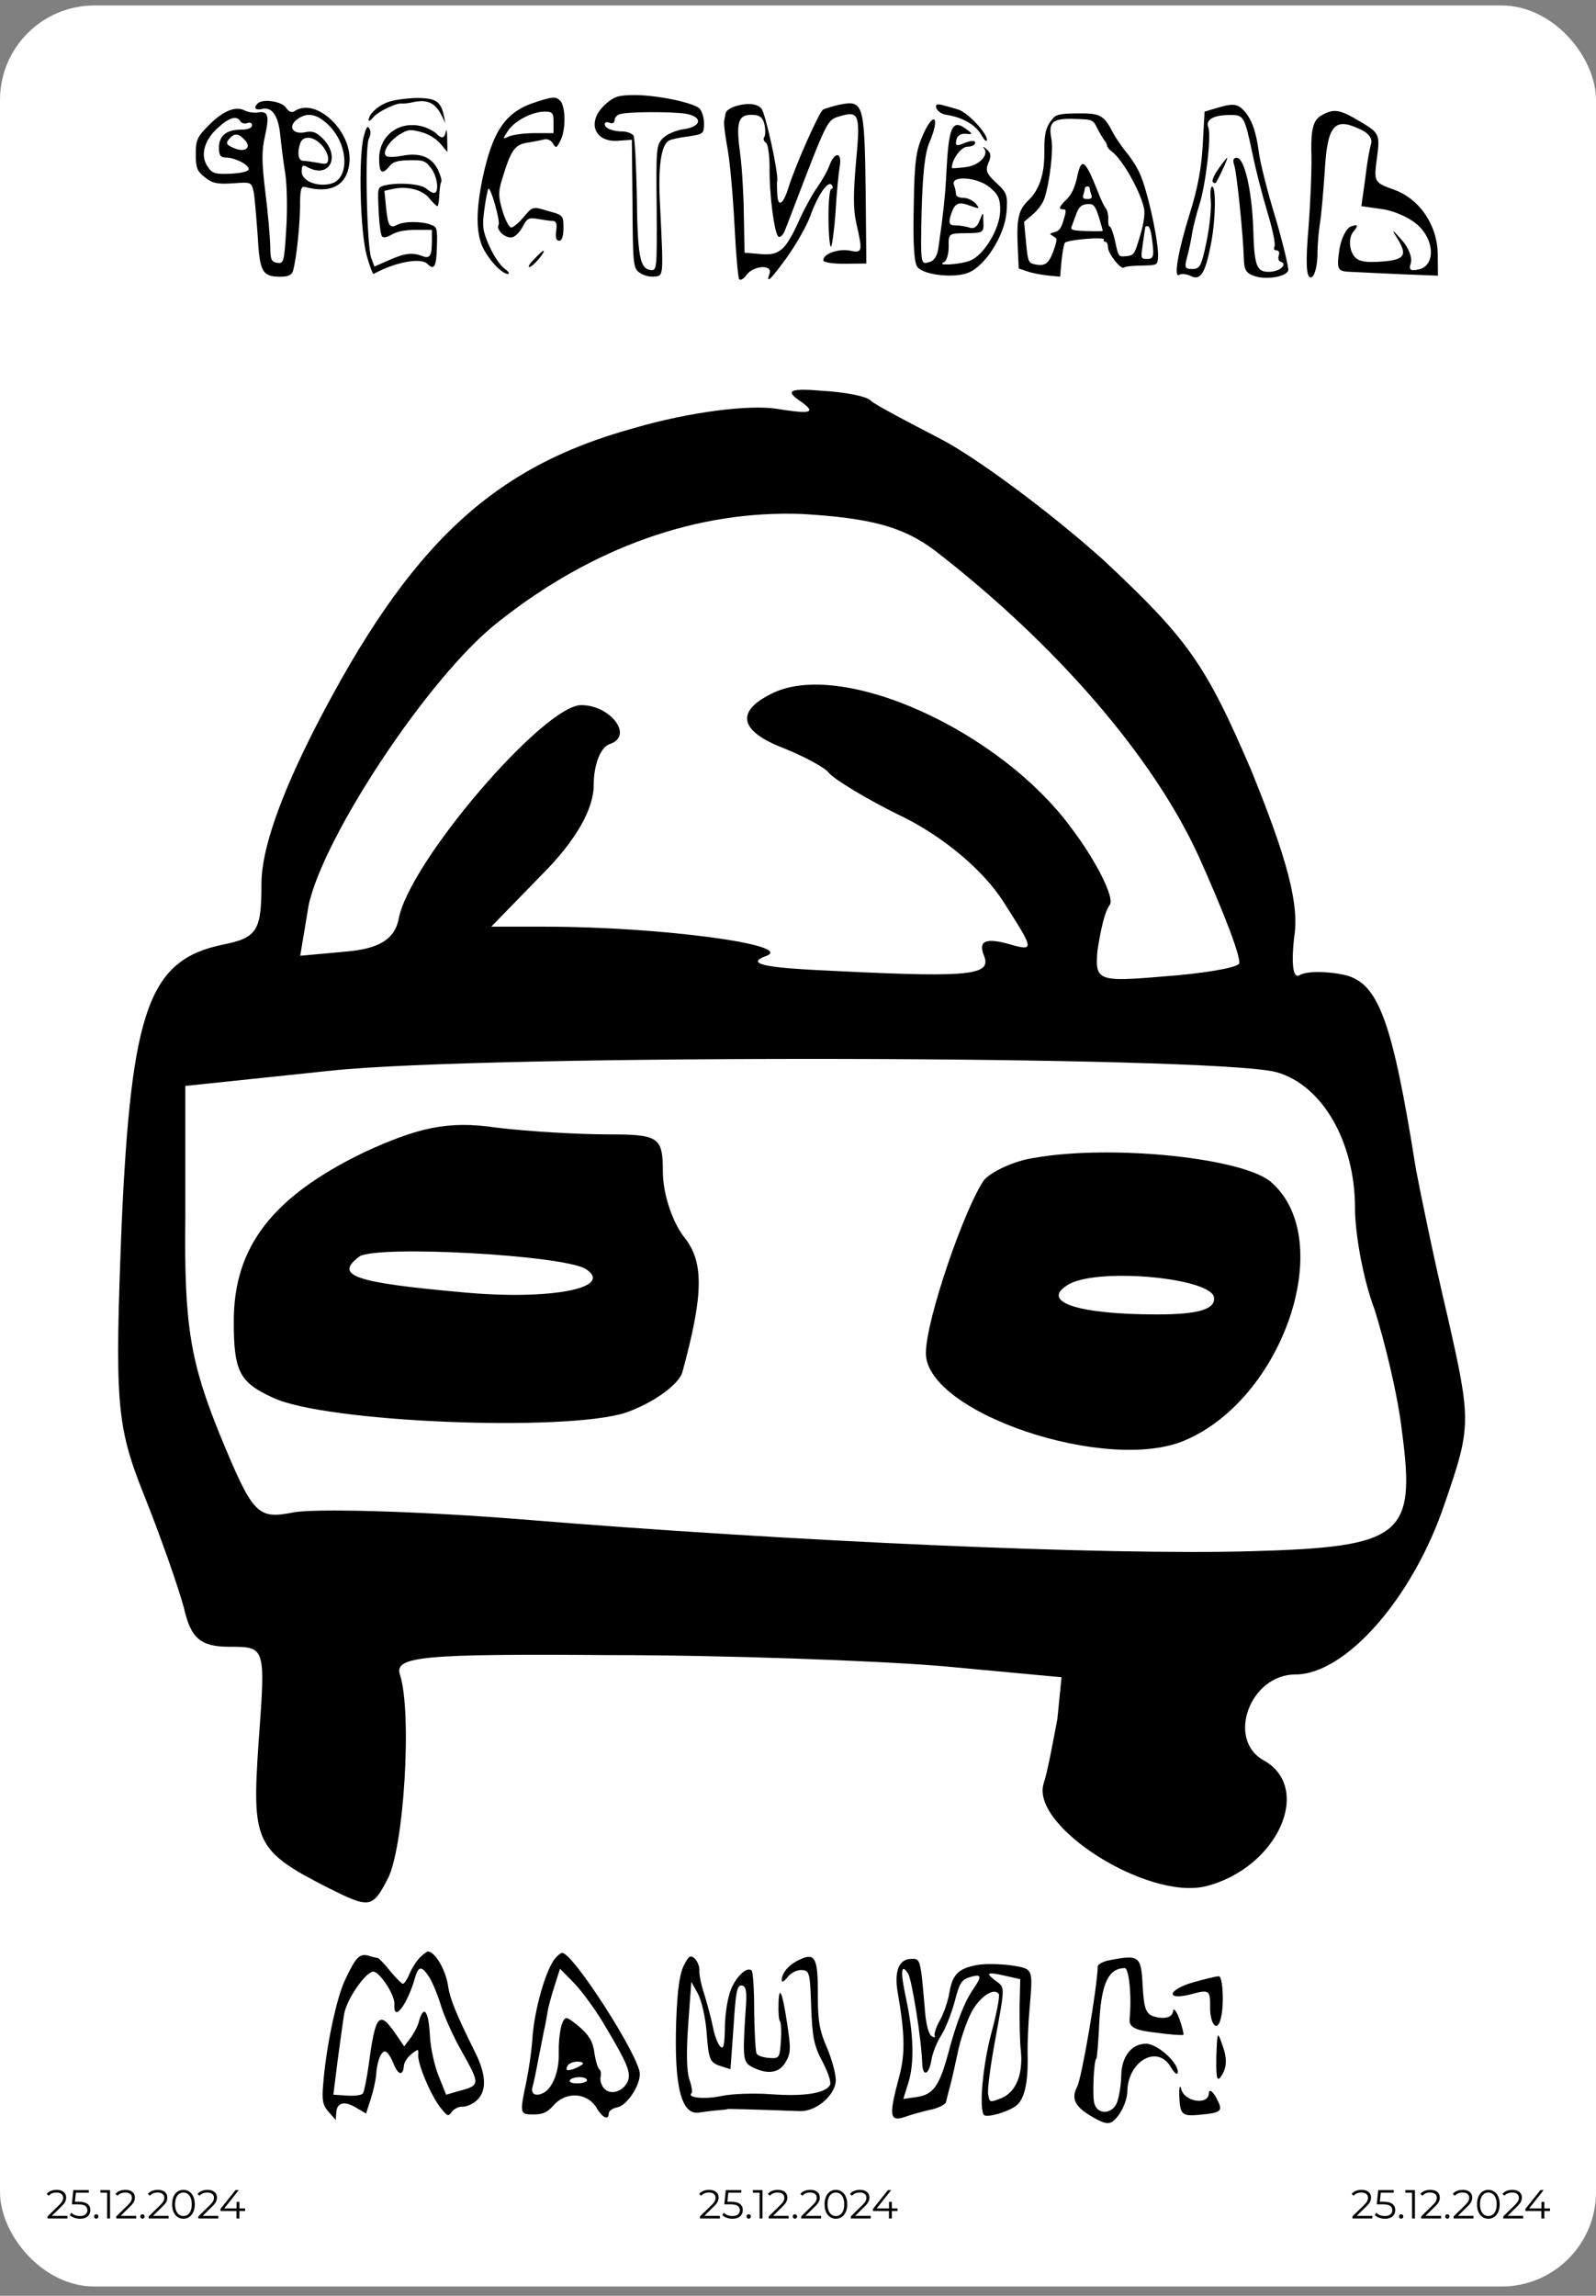 <svg width="169" height="243" viewBox="0 0 169 243" fill="none" xmlns="http://www.w3.org/2000/svg">
<rect x="0" y="0" width="169" height="243" fill="#808080" stroke="none"/>
<rect y="0.578" width="169" height="241.44" rx="10" fill="white"/>
<path d="M84.85 42.533C86.462 43.705 85.876 43.852 82.211 43.266C79.427 42.826 73.124 43.559 67.114 45.318C52.163 49.422 43.369 57.63 33.402 76.978C29.737 84.16 27.685 89.876 27.685 93.541C27.685 98.525 27.246 99.257 23.581 99.99C15.813 101.603 13.907 106.733 12.881 129.598C12.148 148.36 12.295 150.852 15.226 158.181C16.985 162.578 18.891 168.001 19.477 170.2C20.21 173.424 21.236 174.304 24.314 174.304C28.125 174.304 28.125 174.304 27.392 184.271C26.659 194.971 26.953 195.85 34.721 199.808C39.118 202.007 39.411 202.007 41.024 198.929C42.783 195.704 43.662 181.193 42.343 177.235C41.757 175.33 44.688 175.037 64.329 175.183C76.788 175.183 92.765 175.77 99.8 176.356L112.406 177.529L111.966 181.926C111.526 184.271 110.94 187.496 110.5 188.815C109.181 193.359 121.494 201.127 127.65 199.661C135.272 197.756 139.083 189.255 133.806 186.323C129.848 184.124 132.34 177.235 137.177 177.235C142.454 177.235 149.636 169.174 153.007 159.06C155.792 150.998 155.792 150.412 153.3 139.419C151.835 133.263 150.369 126.081 149.929 123.735C147.437 108.052 145.972 104.094 142.454 103.215C140.548 102.775 138.35 102.775 137.617 103.215C136.884 103.655 136.737 101.896 137.031 99.257C137.617 95.74 136.298 90.903 132.487 81.522C127.65 70.236 125.744 67.597 116.803 59.242C111.087 54.112 103.318 48.396 99.654 46.49C95.99 44.585 92.618 42.826 92.178 42.386C91.739 41.946 89.54 41.507 87.048 41.36C83.531 41.067 83.091 41.36 84.85 42.533ZM98.921 58.216C111.82 68.183 122.08 80.056 126.917 90.609C129.555 96.472 131.607 101.749 131.168 102.042C130.728 102.482 127.21 103.068 123.106 103.361C116.217 103.948 115.924 103.801 116.217 100.577C116.51 98.671 116.95 96.472 117.536 95.74C117.976 95.007 116.217 91.342 113.578 87.825C105.957 77.271 88.954 69.649 81.625 73.46C77.814 75.366 78.4 77.418 82.944 79.177C85.143 80.056 87.341 81.229 87.781 81.815C88.221 82.401 91.739 84.6 95.696 86.505C100.094 88.704 104.198 92.222 106.25 95.446C109.621 100.723 109.621 100.723 106.543 99.844C104.198 99.257 103.611 99.697 104.198 101.163C105.077 103.361 102.439 103.508 85.583 102.629C80.453 102.335 79.133 101.896 81.185 101.163C84.117 99.99 69.752 98.085 57.733 98.085H52.017L57.44 92.515C60.958 88.997 62.864 85.626 62.864 83.134C62.864 80.935 63.596 79.03 64.622 78.737C67.114 77.857 64.622 74.633 61.544 74.633C57.587 74.633 43.222 91.342 42.196 97.352C41.757 99.404 40.144 100.43 36.627 100.723L31.79 101.163L32.669 95.886C34.135 88.704 45.421 71.555 52.75 65.838C62.717 57.923 73.857 53.966 84.996 54.405C92.178 54.845 95.55 55.724 98.921 58.216ZM135.125 113.475C139.962 114.794 143.48 120.804 143.48 127.84C143.48 130.624 144.359 135.461 145.532 138.54C146.558 141.764 148.024 147.627 148.463 151.585C149.929 162.578 148.463 163.75 132.487 164.19C117.096 164.63 83.824 163.164 55.242 160.819C44.248 159.94 33.255 159.646 31.057 160.086C27.246 160.819 26.806 160.379 23.288 151.878C20.21 144.256 19.477 140.445 19.624 128.866V114.941L35.014 113.329C51.431 111.57 128.236 111.716 135.125 113.475Z" fill="black"/>
<path d="M38.532 121.976C28.858 126.667 24.754 131.944 24.754 139.859C24.754 145.135 25.34 146.308 28.858 147.92C34.281 150.559 59.785 151.585 66.235 149.533C69.166 148.507 71.805 146.601 72.244 145.282C74.443 137.22 74.59 133.702 72.537 131.064C71.218 129.452 70.192 126.374 70.192 124.028C70.192 120.364 69.752 120.071 64.476 120.071C61.398 120.071 55.974 119.778 52.457 119.338C47.473 118.605 44.248 119.338 38.532 121.976ZM61.984 134.289C65.209 136.341 58.173 137.66 48.939 136.781C37.506 135.754 35.307 135.022 38.092 132.97C40.144 131.797 59.346 132.823 61.984 134.289Z" fill="black"/>
<path d="M109.474 122.563C107.422 122.856 104.931 124.028 104.198 124.908C102.146 127.839 98.041 139.712 98.041 143.23C98.041 149.533 117.243 155.982 125.451 152.464C135.858 148.067 141.574 131.357 134.685 125.201C131.9 122.563 117.683 121.097 109.474 122.563ZM128.529 137.22C128.822 138.539 127.063 139.126 122.52 139.126C114.165 139.126 110.207 137.807 112.992 136.048C115.777 134.142 127.796 135.168 128.529 137.22Z" fill="black"/>
<path d="M7.14 234.542V234.817H5.033V234.598L6.282 233.375C6.439 233.22 6.545 233.087 6.599 232.975C6.657 232.861 6.685 232.747 6.685 232.632C6.685 232.455 6.624 232.317 6.501 232.22C6.38 232.12 6.207 232.07 5.981 232.07C5.629 232.07 5.356 232.181 5.161 232.405L4.942 232.216C5.06 232.078 5.209 231.972 5.389 231.898C5.572 231.824 5.778 231.786 6.007 231.786C6.313 231.786 6.555 231.859 6.732 232.005C6.913 232.148 7.003 232.346 7.003 232.598C7.003 232.752 6.968 232.901 6.9 233.044C6.831 233.187 6.701 233.352 6.509 233.538L5.488 234.542H7.14ZM8.318 233.044C8.753 233.044 9.069 233.123 9.266 233.28C9.467 233.435 9.567 233.652 9.567 233.933C9.567 234.107 9.525 234.263 9.442 234.401C9.362 234.538 9.241 234.647 9.078 234.727C8.914 234.804 8.714 234.843 8.477 234.843C8.262 234.843 8.057 234.808 7.863 234.74C7.671 234.668 7.517 234.574 7.399 234.456L7.549 234.212C7.65 234.315 7.781 234.399 7.944 234.465C8.107 234.528 8.283 234.559 8.472 234.559C8.721 234.559 8.913 234.504 9.047 234.392C9.185 234.28 9.254 234.132 9.254 233.946C9.254 233.739 9.176 233.584 9.022 233.478C8.87 233.372 8.613 233.319 8.249 233.319H7.61L7.764 231.812H9.408V232.087H8.034L7.931 233.044H8.318ZM10.191 234.838C10.128 234.838 10.074 234.815 10.028 234.77C9.985 234.724 9.964 234.668 9.964 234.602C9.964 234.536 9.985 234.482 10.028 234.439C10.074 234.393 10.128 234.37 10.191 234.37C10.254 234.37 10.308 234.393 10.354 234.439C10.4 234.482 10.423 234.536 10.423 234.602C10.423 234.668 10.4 234.724 10.354 234.77C10.308 234.815 10.254 234.838 10.191 234.838ZM11.651 231.812V234.817H11.342V232.087H10.634V231.812H11.651ZM14.421 234.542V234.817H12.314V234.598L13.563 233.375C13.72 233.22 13.826 233.087 13.88 232.975C13.938 232.861 13.966 232.747 13.966 232.632C13.966 232.455 13.905 232.317 13.782 232.22C13.662 232.12 13.489 232.07 13.262 232.07C12.91 232.07 12.637 232.181 12.443 232.405L12.224 232.216C12.341 232.078 12.49 231.972 12.67 231.898C12.853 231.824 13.059 231.786 13.288 231.786C13.594 231.786 13.836 231.859 14.014 232.005C14.194 232.148 14.284 232.346 14.284 232.598C14.284 232.752 14.25 232.901 14.181 233.044C14.112 233.187 13.982 233.352 13.79 233.538L12.769 234.542H14.421ZM15.083 234.838C15.02 234.838 14.966 234.815 14.92 234.77C14.877 234.724 14.855 234.668 14.855 234.602C14.855 234.536 14.877 234.482 14.92 234.439C14.966 234.393 15.02 234.37 15.083 234.37C15.146 234.37 15.2 234.393 15.246 234.439C15.292 234.482 15.315 234.536 15.315 234.602C15.315 234.668 15.292 234.724 15.246 234.77C15.2 234.815 15.146 234.838 15.083 234.838ZM17.855 234.542V234.817H15.747V234.598L16.996 233.375C17.153 233.22 17.259 233.087 17.314 232.975C17.371 232.861 17.399 232.747 17.399 232.632C17.399 232.455 17.338 232.317 17.215 232.22C17.095 232.12 16.922 232.07 16.695 232.07C16.343 232.07 16.07 232.181 15.876 232.405L15.657 232.216C15.774 232.078 15.923 231.972 16.103 231.898C16.286 231.824 16.492 231.786 16.721 231.786C17.027 231.786 17.269 231.859 17.447 232.005C17.627 232.148 17.717 232.346 17.717 232.598C17.717 232.752 17.683 232.901 17.614 233.044C17.545 233.187 17.415 233.352 17.224 233.538L16.202 234.542H17.855ZM19.423 234.843C19.191 234.843 18.984 234.781 18.801 234.658C18.62 234.535 18.479 234.359 18.376 234.13C18.276 233.898 18.226 233.626 18.226 233.315C18.226 233.003 18.276 232.732 18.376 232.503C18.479 232.271 18.62 232.094 18.801 231.971C18.984 231.848 19.191 231.786 19.423 231.786C19.655 231.786 19.861 231.848 20.041 231.971C20.224 232.094 20.367 232.271 20.471 232.503C20.573 232.732 20.625 233.003 20.625 233.315C20.625 233.626 20.573 233.898 20.471 234.13C20.367 234.359 20.224 234.535 20.041 234.658C19.861 234.781 19.655 234.843 19.423 234.843ZM19.423 234.559C19.598 234.559 19.751 234.511 19.883 234.413C20.017 234.316 20.121 234.174 20.196 233.988C20.27 233.802 20.307 233.578 20.307 233.315C20.307 233.051 20.27 232.827 20.196 232.641C20.121 232.455 20.017 232.313 19.883 232.216C19.751 232.118 19.598 232.07 19.423 232.07C19.249 232.07 19.094 232.118 18.96 232.216C18.828 232.313 18.725 232.455 18.651 232.641C18.576 232.827 18.539 233.051 18.539 233.315C18.539 233.578 18.576 233.802 18.651 233.988C18.725 234.174 18.828 234.316 18.96 234.413C19.094 234.511 19.249 234.559 19.423 234.559ZM23.111 234.542V234.817H21.003V234.598L22.253 233.375C22.41 233.22 22.516 233.087 22.57 232.975C22.627 232.861 22.656 232.747 22.656 232.632C22.656 232.455 22.595 232.317 22.471 232.22C22.351 232.12 22.178 232.07 21.952 232.07C21.6 232.07 21.327 232.181 21.132 232.405L20.913 232.216C21.031 232.078 21.18 231.972 21.36 231.898C21.543 231.824 21.749 231.786 21.978 231.786C22.284 231.786 22.526 231.859 22.703 232.005C22.884 232.148 22.974 232.346 22.974 232.598C22.974 232.752 22.939 232.901 22.871 233.044C22.802 233.187 22.672 233.352 22.48 233.538L21.459 234.542H23.111ZM25.952 234.027H25.351V234.817H25.042V234.027H23.347V233.804L24.939 231.812H25.283L23.746 233.752H25.051V233.057H25.351V233.752H25.952V234.027Z" fill="black"/>
<path d="M76.228 234.542V234.817H74.121V234.598L75.37 233.375C75.527 233.22 75.633 233.087 75.687 232.975C75.745 232.861 75.773 232.747 75.773 232.632C75.773 232.455 75.712 232.317 75.588 232.22C75.468 232.12 75.295 232.07 75.069 232.07C74.717 232.07 74.444 232.181 74.249 232.405L74.03 232.216C74.148 232.078 74.296 231.972 74.477 231.898C74.66 231.824 74.866 231.786 75.095 231.786C75.401 231.786 75.643 231.859 75.82 232.005C76.001 232.148 76.091 232.346 76.091 232.598C76.091 232.752 76.056 232.901 75.988 233.044C75.919 233.187 75.789 233.352 75.597 233.538L74.576 234.542H76.228ZM77.406 233.044C77.841 233.044 78.157 233.123 78.354 233.28C78.555 233.435 78.655 233.652 78.655 233.933C78.655 234.107 78.613 234.263 78.53 234.401C78.45 234.538 78.329 234.647 78.166 234.727C78.002 234.804 77.802 234.843 77.565 234.843C77.35 234.843 77.145 234.808 76.951 234.74C76.759 234.668 76.605 234.574 76.487 234.456L76.638 234.212C76.738 234.315 76.869 234.399 77.032 234.465C77.195 234.528 77.371 234.559 77.56 234.559C77.809 234.559 78.001 234.504 78.135 234.392C78.273 234.28 78.342 234.132 78.342 233.946C78.342 233.739 78.264 233.584 78.11 233.478C77.958 233.372 77.701 233.319 77.337 233.319H76.698L76.852 231.812H78.496V232.087H77.123L77.019 233.044H77.406ZM79.279 234.838C79.216 234.838 79.162 234.815 79.116 234.77C79.073 234.724 79.052 234.668 79.052 234.602C79.052 234.536 79.073 234.482 79.116 234.439C79.162 234.393 79.216 234.37 79.279 234.37C79.342 234.37 79.396 234.393 79.442 234.439C79.488 234.482 79.511 234.536 79.511 234.602C79.511 234.668 79.488 234.724 79.442 234.77C79.396 234.815 79.342 234.838 79.279 234.838ZM80.739 231.812V234.817H80.43V232.087H79.722V231.812H80.739ZM83.509 234.542V234.817H81.402V234.598L82.651 233.375C82.808 233.22 82.914 233.087 82.969 232.975C83.026 232.861 83.054 232.747 83.054 232.632C83.054 232.455 82.993 232.317 82.87 232.22C82.75 232.12 82.576 232.07 82.35 232.07C81.998 232.07 81.725 232.181 81.531 232.405L81.312 232.216C81.429 232.078 81.578 231.972 81.758 231.898C81.941 231.824 82.147 231.786 82.376 231.786C82.682 231.786 82.924 231.859 83.102 232.005C83.282 232.148 83.372 232.346 83.372 232.598C83.372 232.752 83.338 232.901 83.269 233.044C83.2 233.187 83.07 233.352 82.878 233.538L81.857 234.542H83.509ZM84.171 234.838C84.108 234.838 84.054 234.815 84.008 234.77C83.965 234.724 83.943 234.668 83.943 234.602C83.943 234.536 83.965 234.482 84.008 234.439C84.054 234.393 84.108 234.37 84.171 234.37C84.234 234.37 84.288 234.393 84.334 234.439C84.38 234.482 84.403 234.536 84.403 234.602C84.403 234.668 84.38 234.724 84.334 234.77C84.288 234.815 84.234 234.838 84.171 234.838ZM86.942 234.542V234.817H84.835V234.598L86.084 233.375C86.241 233.22 86.347 233.087 86.402 232.975C86.459 232.861 86.487 232.747 86.487 232.632C86.487 232.455 86.426 232.317 86.303 232.22C86.183 232.12 86.01 232.07 85.784 232.07C85.431 232.07 85.158 232.181 84.964 232.405L84.745 232.216C84.862 232.078 85.011 231.972 85.191 231.898C85.374 231.824 85.58 231.786 85.809 231.786C86.115 231.786 86.357 231.859 86.535 232.005C86.715 232.148 86.805 232.346 86.805 232.598C86.805 232.752 86.771 232.901 86.702 233.044C86.633 233.187 86.503 233.352 86.311 233.538L85.29 234.542H86.942ZM88.511 234.843C88.279 234.843 88.072 234.781 87.889 234.658C87.709 234.535 87.567 234.359 87.464 234.13C87.364 233.898 87.314 233.626 87.314 233.315C87.314 233.003 87.364 232.732 87.464 232.503C87.567 232.271 87.709 232.094 87.889 231.971C88.072 231.848 88.279 231.786 88.511 231.786C88.743 231.786 88.949 231.848 89.129 231.971C89.312 232.094 89.456 232.271 89.558 232.503C89.662 232.732 89.713 233.003 89.713 233.315C89.713 233.626 89.662 233.898 89.558 234.13C89.456 234.359 89.312 234.535 89.129 234.658C88.949 234.781 88.743 234.843 88.511 234.843ZM88.511 234.559C88.686 234.559 88.839 234.511 88.971 234.413C89.105 234.316 89.209 234.174 89.284 233.988C89.358 233.802 89.395 233.578 89.395 233.315C89.395 233.051 89.358 232.827 89.284 232.641C89.209 232.455 89.105 232.313 88.971 232.216C88.839 232.118 88.686 232.07 88.511 232.07C88.337 232.07 88.182 232.118 88.048 232.216C87.916 232.313 87.813 232.455 87.739 232.641C87.664 232.827 87.627 233.051 87.627 233.315C87.627 233.578 87.664 233.802 87.739 233.988C87.813 234.174 87.916 234.316 88.048 234.413C88.182 234.511 88.337 234.559 88.511 234.559ZM92.199 234.542V234.817H90.091V234.598L91.341 233.375C91.498 233.22 91.604 233.087 91.658 232.975C91.716 232.861 91.744 232.747 91.744 232.632C91.744 232.455 91.683 232.317 91.559 232.22C91.439 232.12 91.266 232.07 91.04 232.07C90.688 232.07 90.415 232.181 90.22 232.405L90.001 232.216C90.119 232.078 90.267 231.972 90.448 231.898C90.631 231.824 90.837 231.786 91.066 231.786C91.372 231.786 91.614 231.859 91.791 232.005C91.972 232.148 92.062 232.346 92.062 232.598C92.062 232.752 92.027 232.901 91.959 233.044C91.89 233.187 91.76 233.352 91.568 233.538L90.546 234.542H92.199ZM95.04 234.027H94.439V234.817H94.13V234.027H92.435V233.804L94.027 231.812H94.371L92.834 233.752H94.139V233.057H94.439V233.752H95.04V234.027Z" fill="black"/>
<path d="M145.316 234.542V234.817H143.209V234.598L144.458 233.375C144.615 233.22 144.721 233.087 144.775 232.975C144.833 232.861 144.861 232.747 144.861 232.632C144.861 232.455 144.8 232.317 144.677 232.22C144.556 232.12 144.383 232.07 144.157 232.07C143.805 232.07 143.532 232.181 143.337 232.405L143.119 232.216C143.236 232.078 143.385 231.972 143.565 231.898C143.748 231.824 143.954 231.786 144.183 231.786C144.489 231.786 144.731 231.859 144.908 232.005C145.089 232.148 145.179 232.346 145.179 232.598C145.179 232.752 145.145 232.901 145.076 233.044C145.007 233.187 144.877 233.352 144.685 233.538L143.664 234.542H145.316ZM146.494 233.044C146.929 233.044 147.245 233.123 147.443 233.28C147.643 233.435 147.743 233.652 147.743 233.933C147.743 234.107 147.702 234.263 147.619 234.401C147.538 234.538 147.417 234.647 147.254 234.727C147.091 234.804 146.89 234.843 146.653 234.843C146.438 234.843 146.234 234.808 146.039 234.74C145.847 234.668 145.693 234.574 145.575 234.456L145.726 234.212C145.826 234.315 145.957 234.399 146.12 234.465C146.284 234.528 146.46 234.559 146.648 234.559C146.897 234.559 147.089 234.504 147.224 234.392C147.361 234.28 147.43 234.132 147.43 233.946C147.43 233.739 147.352 233.584 147.198 233.478C147.046 233.372 146.789 233.319 146.425 233.319H145.786L145.94 231.812H147.584V232.087H146.211L146.108 233.044H146.494ZM148.367 234.838C148.304 234.838 148.25 234.815 148.204 234.77C148.161 234.724 148.14 234.668 148.14 234.602C148.14 234.536 148.161 234.482 148.204 234.439C148.25 234.393 148.304 234.37 148.367 234.37C148.43 234.37 148.485 234.393 148.53 234.439C148.576 234.482 148.599 234.536 148.599 234.602C148.599 234.668 148.576 234.724 148.53 234.77C148.485 234.815 148.43 234.838 148.367 234.838ZM149.827 231.812V234.817H149.518V232.087H148.81V231.812H149.827ZM152.598 234.542V234.817H150.49V234.598L151.739 233.375C151.896 233.22 152.002 233.087 152.057 232.975C152.114 232.861 152.143 232.747 152.143 232.632C152.143 232.455 152.081 232.317 151.958 232.22C151.838 232.12 151.665 232.07 151.439 232.07C151.087 232.07 150.813 232.181 150.619 232.405L150.4 232.216C150.517 232.078 150.666 231.972 150.846 231.898C151.029 231.824 151.235 231.786 151.464 231.786C151.77 231.786 152.012 231.859 152.19 232.005C152.37 232.148 152.46 232.346 152.46 232.598C152.46 232.752 152.426 232.901 152.357 233.044C152.288 233.187 152.158 233.352 151.967 233.538L150.945 234.542H152.598ZM153.259 234.838C153.196 234.838 153.142 234.815 153.096 234.77C153.053 234.724 153.032 234.668 153.032 234.602C153.032 234.536 153.053 234.482 153.096 234.439C153.142 234.393 153.196 234.37 153.259 234.37C153.322 234.37 153.376 234.393 153.422 234.439C153.468 234.482 153.491 234.536 153.491 234.602C153.491 234.668 153.468 234.724 153.422 234.77C153.376 234.815 153.322 234.838 153.259 234.838ZM156.031 234.542V234.817H153.923V234.598L155.172 233.375C155.33 233.22 155.435 233.087 155.49 232.975C155.547 232.861 155.576 232.747 155.576 232.632C155.576 232.455 155.514 232.317 155.391 232.22C155.271 232.12 155.098 232.07 154.872 232.07C154.52 232.07 154.246 232.181 154.052 232.405L153.833 232.216C153.95 232.078 154.099 231.972 154.279 231.898C154.462 231.824 154.668 231.786 154.897 231.786C155.204 231.786 155.445 231.859 155.623 232.005C155.803 232.148 155.893 232.346 155.893 232.598C155.893 232.752 155.859 232.901 155.79 233.044C155.722 233.187 155.591 233.352 155.4 233.538L154.378 234.542H156.031ZM157.599 234.843C157.368 234.843 157.16 234.781 156.977 234.658C156.797 234.535 156.655 234.359 156.552 234.13C156.452 233.898 156.402 233.626 156.402 233.315C156.402 233.003 156.452 232.732 156.552 232.503C156.655 232.271 156.797 232.094 156.977 231.971C157.16 231.848 157.368 231.786 157.599 231.786C157.831 231.786 158.037 231.848 158.217 231.971C158.401 232.094 158.544 232.271 158.647 232.503C158.75 232.732 158.801 233.003 158.801 233.315C158.801 233.626 158.75 233.898 158.647 234.13C158.544 234.359 158.401 234.535 158.217 234.658C158.037 234.781 157.831 234.843 157.599 234.843ZM157.599 234.559C157.774 234.559 157.927 234.511 158.059 234.413C158.193 234.316 158.298 234.174 158.372 233.988C158.446 233.802 158.484 233.578 158.484 233.315C158.484 233.051 158.446 232.827 158.372 232.641C158.298 232.455 158.193 232.313 158.059 232.216C157.927 232.118 157.774 232.07 157.599 232.07C157.425 232.07 157.27 232.118 157.136 232.216C157.004 232.313 156.901 232.455 156.827 232.641C156.752 232.827 156.715 233.051 156.715 233.315C156.715 233.578 156.752 233.802 156.827 233.988C156.901 234.174 157.004 234.316 157.136 234.413C157.27 234.511 157.425 234.559 157.599 234.559ZM161.287 234.542V234.817H159.18V234.598L160.429 233.375C160.586 233.22 160.692 233.087 160.746 232.975C160.804 232.861 160.832 232.747 160.832 232.632C160.832 232.455 160.771 232.317 160.648 232.22C160.527 232.12 160.354 232.07 160.128 232.07C159.776 232.07 159.503 232.181 159.308 232.405L159.089 232.216C159.207 232.078 159.356 231.972 159.536 231.898C159.719 231.824 159.925 231.786 160.154 231.786C160.46 231.786 160.702 231.859 160.879 232.005C161.06 232.148 161.15 232.346 161.15 232.598C161.15 232.752 161.116 232.901 161.047 233.044C160.978 233.187 160.848 233.352 160.656 233.538L159.635 234.542H161.287ZM164.128 234.027H163.528V234.817H163.218V234.027H161.523V233.804L163.115 231.812H163.459L161.922 233.752H163.227V233.057H163.528V233.752H164.128V234.027Z" fill="black"/>
<path d="M41.126 10.791C40.009 11.182 39.032 12.103 39.032 12.717C39.032 12.885 39.256 12.745 39.535 12.41C39.981 11.824 42.047 10.847 42.55 10.958C42.69 10.986 43.276 10.931 43.862 10.791C45.23 10.512 46.068 10.903 46.682 12.075L47.157 13.024L46.989 12.187C46.654 10.707 46.124 10.372 44.086 10.372C43.081 10.4 41.74 10.568 41.126 10.791Z" fill="black"/>
<path d="M38.502 14.504C37.943 16.765 38.139 24.583 38.837 27.068C39.144 28.184 39.479 29.05 39.563 28.994C41.852 27.738 44.56 27.235 45.258 27.933C45.984 28.659 46.207 28.212 46.263 26.146C46.319 24.136 46.291 24.024 45.593 23.773C44.616 23.41 42.773 23.41 42.047 23.801C41.266 24.22 41.07 23.913 40.875 21.903L40.707 20.2L41.573 20.004C43.08 19.669 44.7 20.06 45.454 20.981C45.844 21.456 46.207 21.819 46.319 21.819C46.403 21.819 46.487 21.316 46.514 20.674C46.542 20.06 46.626 19.418 46.71 19.278C46.822 19.139 46.654 18.58 46.403 18.022C45.733 16.626 44.504 16.123 42.578 16.486C41.712 16.654 41.014 16.654 40.875 16.486C40.456 16.095 41.238 14.895 42.327 14.225C43.22 13.694 43.416 13.666 44.588 13.973C45.398 14.197 46.124 14.644 46.626 15.202L47.38 16.095L47.352 14.699C47.352 13.918 47.268 13.583 47.212 13.918C47.073 14.671 46.766 14.727 46.179 14.113C45.928 13.89 45.314 13.555 44.839 13.415C42.355 12.689 40.149 14.281 40.149 16.793C40.149 18.301 40.456 18.552 41.238 17.603C41.601 17.128 42.047 16.989 43.332 16.961C44.811 16.933 45.007 16.989 45.621 17.77C46.319 18.636 46.542 20.423 45.956 20.423C45.789 20.423 45.398 20.2 45.118 19.948C44.532 19.446 42.047 19.278 40.679 19.641C39.981 19.837 39.981 19.864 40.093 22.293C40.149 23.662 40.316 24.862 40.456 25.029C40.624 25.197 41.014 25.113 41.517 24.806C42.047 24.499 42.913 24.331 44.03 24.331H45.733V25.42C45.733 27.096 45.537 27.431 44.7 27.096C43.639 26.705 42.857 26.788 41.182 27.542L39.646 28.212L39.311 27.319C38.837 26.062 38.613 15.481 39.06 14.671C39.255 14.281 39.283 13.89 39.116 13.611C38.92 13.248 38.781 13.443 38.502 14.504Z" fill="black"/>
<path d="M27.283 10.955C26.827 11.376 27.038 11.691 27.669 11.551C28.755 11.236 29.457 12.182 29.667 14.216C29.772 15.267 30.017 17.231 30.228 18.528C30.403 19.825 30.438 22.489 30.298 24.418C30.088 27.713 30.053 27.923 29.351 27.818C28.72 27.713 28.615 27.468 28.615 25.96C28.58 24.978 28.37 22.454 28.089 20.281C27.704 17.09 27.704 15.969 28.054 14.426C28.545 12.217 28.405 11.726 27.283 11.902C26.862 11.972 26.231 11.867 25.916 11.691C24.934 11.201 23.637 11.726 22.13 13.234C20.867 14.496 20.727 14.847 20.727 16.319C20.727 17.756 20.867 18.142 21.709 18.773C22.48 19.404 23.006 19.509 24.654 19.404C26.617 19.264 26.617 19.264 26.862 20.316C26.968 20.912 27.143 22.98 27.283 24.908C27.493 28.8 27.774 29.291 29.702 29.291C30.508 29.291 30.894 29.115 31.034 28.66C31.385 27.362 31.735 24.102 31.77 21.928C31.77 20.07 31.876 19.685 32.296 19.79C35.031 20.526 36.714 19.65 36.994 17.301C37.38 14.005 33.558 10.289 31.245 11.726C30.894 11.972 30.613 11.867 30.263 11.376C29.807 10.71 27.774 10.429 27.283 10.955ZM34.855 13.304C36.854 15.302 37.029 18.773 35.171 19.404C33.734 19.86 31.946 19.194 31.946 18.177C31.946 17.476 32.051 17.406 32.612 17.721C34.891 18.913 36.083 16.599 34.189 14.671C33.488 13.97 33.068 13.83 32.261 14.005C30.964 14.251 30.473 13.374 31.455 12.638C32.542 11.832 33.593 12.042 34.855 13.304ZM25.46 12.848C25.6 13.059 25.916 13.129 26.196 13.024C26.477 12.918 26.687 13.024 26.687 13.269C26.687 13.55 26.231 13.725 25.495 13.725C23.953 13.725 23.181 14.391 23.181 15.653C23.181 16.424 23.357 16.67 23.882 16.67C24.829 16.67 26.336 17.406 26.336 17.897C26.336 18.142 25.6 18.317 24.443 18.387C22.831 18.458 22.445 18.352 22.024 17.686C21.183 16.529 21.569 14.917 23.006 13.585C24.268 12.428 25.074 12.182 25.46 12.848ZM25.881 14.777C26.722 15.618 25.951 16.214 24.724 15.653C23.988 15.338 23.882 15.162 24.233 14.742C24.794 14.075 25.215 14.075 25.881 14.777ZM34.049 15.338C34.435 15.758 34.75 16.389 34.75 16.775C34.75 17.336 34.575 17.441 33.664 17.231C33.068 17.125 32.331 17.02 32.086 17.02C31.56 17.02 31.455 16.074 31.805 15.127C32.121 14.321 33.208 14.426 34.049 15.338Z" fill="black"/>
<path d="M64.101 11.044C62.103 12.832 62.874 15.075 65.433 14.9L66.906 14.795L66.976 21.561C67.011 27.907 67.046 28.398 67.712 28.853C68.098 29.134 68.799 29.344 69.29 29.274C70.271 29.169 70.271 29.414 69.886 21.631C69.675 17.67 69.991 15.426 70.797 14.9C71.008 14.76 71.954 14.55 72.866 14.444C74.478 14.199 74.548 14.164 74.548 13.042C74.548 12.411 74.303 11.71 74.058 11.465C73.251 10.834 69.71 10.097 67.326 10.062C65.468 10.062 65.048 10.203 64.101 11.044ZM72.55 12.025C74.443 12.341 74.338 13.393 72.41 13.673C71.604 13.778 70.622 14.199 70.201 14.62C69.5 15.321 69.465 15.671 69.535 22.017C69.57 28.608 69.57 28.678 68.834 28.573C67.747 28.398 67.502 27.03 67.432 20.58C67.362 17.389 67.221 14.585 67.081 14.339C66.906 14.129 66.415 13.919 65.959 13.919C64.872 13.919 64.031 13.568 64.031 13.147C64.031 12.937 64.276 12.867 64.557 13.007C64.872 13.112 65.083 13.007 65.083 12.692C65.083 12.446 65.363 12.131 65.714 12.061C66.66 11.815 71.078 11.815 72.55 12.025Z" fill="black"/>
<path d="M56.756 10.798C53.531 11.814 52.164 13.813 51.077 18.966C50.411 22.262 50.411 24.47 51.042 26.013C51.638 27.38 53.11 28.993 53.776 28.993C54.022 28.993 53.846 28.747 53.426 28.432C52.97 28.116 52.269 27.064 51.813 26.048C51.112 24.47 51.042 23.909 51.287 22.191C51.428 21.07 51.638 20.088 51.708 19.983C51.953 19.737 53.005 23.453 52.795 23.804C52.514 24.26 53.356 25.136 54.092 25.136C54.477 25.136 54.968 24.68 55.319 24.049C55.81 23.103 55.985 22.998 56.932 23.173C57.528 23.278 58.229 23.383 58.509 23.383C58.895 23.383 59 23.664 58.895 24.435C58.79 25.136 58.895 25.487 59.21 25.487C59.491 25.487 59.666 25.031 59.666 24.12C59.666 22.823 59.631 22.752 58.018 22.332C56.406 21.841 56.406 21.841 55.459 22.963C54.933 23.594 54.337 24.085 54.127 24.085C53.917 24.085 53.496 23.278 53.215 22.332C52.76 20.824 52.76 20.333 53.145 19.036C54.092 15.916 54.477 15.32 55.81 15.11C56.476 15.005 57.317 14.829 57.633 14.759C57.948 14.654 58.369 14.864 58.544 15.18C58.86 15.706 58.93 15.706 59.316 14.934C59.947 13.813 59.911 11.183 59.281 10.622C58.86 10.202 58.474 10.237 56.756 10.798ZM58.614 12.936V14.093H56.616C55.494 14.093 54.267 14.268 53.882 14.444C53.215 14.759 53.215 14.724 53.741 13.918C54.407 12.831 56.336 11.814 57.668 11.814C58.509 11.814 58.614 11.954 58.614 12.936Z" fill="black"/>
<path d="M56.511 27.485C56.02 27.976 55.845 28.326 56.125 28.256C56.581 28.081 57.843 26.538 57.528 26.538C57.458 26.538 57.002 26.959 56.511 27.485Z" fill="black"/>
<path d="M77.705 11.3C77.27 11.463 76.877 11.744 76.839 11.982C76.802 12.181 76.726 12.539 76.688 12.777C76.611 12.976 76.783 14.401 77.075 15.944C77.327 17.448 77.639 21.092 77.786 24.024C77.932 26.916 78.154 29.411 78.275 29.569C78.434 29.686 78.75 29.525 79.023 29.126C79.767 28.088 81.866 27.949 81.48 28.983C81.055 30.137 81.644 29.576 83.365 27.182C84.304 25.865 85.396 23.952 85.783 22.917C86.593 20.611 87.728 19.014 88.09 19.605C88.211 19.802 88.213 20.001 88.014 20.003C87.856 20.004 87.711 21.432 87.727 23.137C87.743 24.881 87.875 26.188 87.993 26.107C88.111 26.027 88.334 24.399 88.474 22.495C88.575 20.552 88.792 18.41 88.904 17.695C89.206 16.107 88.412 15.956 87.832 17.507C87.6 18.143 87.015 19.14 86.546 19.818C86.076 20.457 85.219 22.011 84.675 23.205C83.2 26.509 82.532 27.071 80.548 26.891L78.842 26.749L78.764 22.706C78.744 20.526 78.558 17.635 78.387 16.368C77.919 12.963 78.149 12.168 79.536 12.155C80.408 12.147 80.728 12.382 80.933 13.093C81.057 13.647 81.062 14.242 80.946 14.48C80.789 14.68 80.871 14.957 81.11 15.113C81.31 15.23 81.479 16.378 81.491 17.607C81.439 20.461 81.995 24.777 82.433 25.05C82.633 25.167 82.947 24.847 83.14 24.33C83.333 23.813 83.721 22.858 83.953 22.221C87.666 12.514 87.588 12.713 88.932 12.304C90.988 11.69 91.111 12.124 90.643 17.163C90.357 20.377 90.334 22.121 90.665 23.584C91.367 26.63 91.329 26.829 89.979 26.524C88.788 26.298 87.168 26.868 87.174 27.542C87.176 27.78 88.209 27.928 89.477 27.916L91.736 27.895L91.661 19.968C91.536 10.971 91.413 10.576 88.921 11.075C88.169 11.241 87.379 11.486 87.142 11.607C86.709 11.928 84.264 17.422 83.532 19.728C82.956 21.636 82.365 22.038 82.312 20.572C82.266 19.978 82.26 19.304 82.298 19.145C82.449 18.311 81.041 11.982 80.64 11.51C80.159 10.92 79.048 10.852 77.705 11.3Z" fill="black"/>
<path d="M99.149 11.443C99.277 11.774 99.696 12.061 100.154 12.14C101.904 12.415 103.284 13.192 103.876 14.226C104.214 14.806 104.467 15.094 104.506 14.803C104.498 14.054 102.439 11.869 101.438 11.587C100.938 11.426 100.187 11.225 99.728 11.104C99.228 10.984 99.021 11.069 99.149 11.443Z" fill="black"/>
<path d="M97.802 14.117C96.987 15.914 96.83 16.955 96.753 21.948C96.666 25.942 96.809 27.854 97.146 28.267C97.861 29.134 101.109 29.477 102.6 28.839C104.382 28.073 106.349 24.935 106.575 22.52C106.724 20.688 106.638 20.398 105.506 19.369C104.456 18.381 104.328 18.049 104.654 17.256C104.98 16.545 104.934 16.171 104.473 15.801C104.179 15.513 104.013 15.473 104.181 15.679C104.77 16.381 103.699 17.514 102.245 17.694C101.456 17.785 100.79 17.833 100.79 17.791C100.781 16.876 101.767 15.536 102.433 15.53C102.89 15.525 103.263 15.355 103.26 15.106C103.258 14.856 102.884 14.86 102.179 15.116C101.268 15.499 101.142 15.459 101.261 14.833C101.34 14.375 101.754 14.122 102.212 14.159C103.044 14.234 103.044 14.193 102.248 13.618C100.824 12.591 100.458 13.427 100.212 18.254C100.109 20.543 99.88 22.667 99.373 26.207C99.256 27.082 98.928 27.626 98.347 27.756C97.476 28.014 97.475 27.931 97.588 22.314C97.716 18.195 97.946 16.154 98.434 15.027C99.533 12.479 98.943 11.652 97.802 14.117ZM104.803 19.833C105.725 20.573 105.938 21.112 105.908 22.36C105.843 24.274 104.164 27.035 102.713 27.59C101.677 28.016 98.975 28.166 99.969 27.741C100.218 27.655 100.461 26.904 100.453 26.114C100.44 24.7 100.44 24.7 102.311 24.682C104.1 24.665 104.183 24.623 104.13 23.5C104.12 22.377 104.12 22.377 103.713 23.379C103.47 24.005 103.139 24.258 102.68 24.096C102.305 23.975 101.638 23.856 101.222 23.86C100.557 23.867 100.43 23.701 100.631 22.909C101.075 21.491 101.406 21.28 102.7 21.767C103.743 22.131 103.785 22.131 103.322 21.553C103.027 21.223 102.442 20.937 102.026 20.941C101.569 20.945 101.234 20.782 101.232 20.574C101.231 20.366 101.143 19.909 101.015 19.578C100.589 18.542 103.503 18.722 104.803 19.833Z" fill="black"/>
<path d="M111.537 12.477C110.745 13.392 110.565 14.088 110.584 16.09C110.606 18.465 110.061 20.099 108.844 21.258C107.839 22.255 107.634 23.138 107.77 26.18L107.871 28.421L108.809 28.733C109.317 28.915 110.307 29.092 111.002 29.166L112.257 29.287L112.402 27.631C112.5 26.722 112.652 25.84 112.757 25.705C112.941 25.383 117.102 25.023 116.891 25.372C116.812 25.48 116.894 25.586 117.027 25.585C117.187 25.583 117.323 25.849 117.326 26.196C117.333 26.863 118.737 28.612 119.028 28.315C119.134 28.207 119.961 28.119 120.895 28.111C122.549 28.068 122.549 28.068 122.622 27.267C122.741 25.797 121.541 20.23 120.696 18.369C120.396 17.705 119.772 16.696 119.259 16.114C118.773 15.505 118.151 14.603 117.879 14.098C116.9 12.186 116.524 11.976 114.122 11.999C112.36 12.015 111.854 12.127 111.537 12.477ZM116.192 13.581C116.437 14.085 116.79 14.643 116.925 14.828C117.087 15.014 117.223 15.279 117.224 15.413C117.225 15.546 117.442 15.838 117.71 16.022C118.866 16.865 120.821 20.343 121.159 22.155C121.244 22.689 121.094 23.758 120.705 25.016C120.136 26.917 120.084 27.024 119.284 27.112C118.43 27.2 118.43 27.173 118.095 25.601C117.899 24.696 117.626 23.977 117.519 23.979C117.385 23.98 117.329 23.633 117.351 23.206C117.374 22.779 117.262 22.273 117.1 22.061C116.938 21.875 116.557 21.105 116.283 20.36C114.861 16.796 114.512 16.559 114.027 18.86C113.796 19.876 113.456 20.6 112.954 21.085C112.134 21.894 112.029 22.162 112.59 22.157C112.91 22.154 112.912 22.34 112.627 23.277C112.395 24.107 112.158 24.456 111.679 24.568C111.093 24.733 111.093 24.76 111.523 24.996C111.979 25.259 111.979 25.312 111.538 26.598C111.043 27.937 110.619 28.235 109.468 27.952C108.907 27.824 108.825 27.611 108.646 25.638L108.438 23.477L109.365 22.695C109.895 22.262 110.448 21.483 110.603 20.974C111.174 19.207 111.569 15.787 111.317 14.614C111.007 12.909 111.457 12.504 113.834 12.589C115.703 12.651 115.73 12.651 116.192 13.581ZM115.399 19.968C115.4 20.101 115.483 20.394 115.565 20.634C115.675 20.953 115.569 21.061 115.142 21.065C114.715 21.069 114.607 20.963 114.711 20.642C114.789 20.401 114.866 20.106 114.865 19.973C114.864 19.84 114.996 19.731 115.13 19.73C115.29 19.729 115.397 19.834 115.399 19.968ZM116.362 22.975C116.582 23.72 116.775 24.386 116.776 24.439C116.776 24.466 116.002 24.5 115.041 24.456C113.626 24.416 113.331 24.338 113.462 24.017C113.54 23.803 113.748 23.24 113.904 22.812C114.216 21.874 114.533 21.604 115.334 21.597C115.815 21.592 116.004 21.857 116.362 22.975ZM121.932 24.924C122.247 27.11 122.196 27.404 121.475 27.411C120.862 27.417 120.807 27.337 120.932 26.402C121.082 25.279 121.257 24.103 121.283 23.996C121.309 23.969 121.416 23.942 121.549 23.94C121.683 23.939 121.847 24.391 121.932 24.924Z" fill="black"/>
<path d="M128.721 11.467L127.552 11.818L127.359 15.337C127.231 17.759 126.798 20.032 126.027 22.46C124.742 26.557 124.241 29.512 124.88 29.09C125.105 28.936 125.635 29.007 126.053 29.192C127.08 29.75 127.602 28.988 128.179 26.07C128.722 23.494 128.8 19.749 128.346 19.753C128.195 19.754 128.125 20.398 128.209 21.229C128.292 22.023 128.084 23.991 127.759 25.583C127.216 28.16 127.067 28.464 126.273 28.471C125.479 28.479 125.402 28.366 125.694 27.229C125.877 26.584 126.131 25.409 126.237 24.69C126.344 23.97 126.709 22.605 127.003 21.657C127.664 19.646 128.295 14.307 127.946 13.479C127.636 12.687 128.464 12.188 130.128 12.172C131.716 12.157 131.754 12.194 132.625 16.271C132.942 17.856 133.649 20.61 134.196 22.421C134.743 24.231 135.099 25.891 134.95 26.12C134.838 26.31 134.915 26.498 135.142 26.496C135.407 26.494 135.523 26.719 135.412 27.023C135.301 27.327 135.38 27.628 135.608 27.702C136.404 27.959 135.504 28.762 134.407 28.772C133.046 28.785 132.814 28.22 132.699 24.061C132.548 20.091 131.759 16.695 130.965 16.703C130.587 16.706 130.513 16.934 130.708 17.537C130.981 18.442 131.648 24.979 131.709 27.398C131.758 28.57 131.912 28.872 132.785 29.204C134 29.646 136.152 29.323 136.411 28.64C136.484 28.412 135.893 25.884 135.072 23.093C134.214 20.302 133.427 17.171 133.304 16.151C133.019 13.96 132.552 12.603 131.712 11.703C131.024 10.953 130.494 10.921 128.721 11.467Z" fill="black"/>
<path d="M129.009 17.893C128.561 18.503 128.303 19.148 128.417 19.261C128.532 19.411 128.683 19.409 128.758 19.333C129.279 18.42 130.057 16.711 129.944 16.712C129.868 16.713 129.457 17.246 129.009 17.893Z" fill="black"/>
<path d="M139.795 12.294C139.068 12.789 138.833 13.705 138.854 15.837C138.93 17.421 138.781 21.078 138.565 24.006C138.236 27.787 138.312 29.37 138.799 29.366C139.165 29.362 139.46 28.323 139.508 27.043C139.497 25.825 139.665 24.239 139.78 23.567C139.896 22.896 140.116 20.456 140.277 18.139C140.537 13.384 141.258 12.402 143.829 13.596C144.869 14.013 145.362 14.618 145.185 15.229C145.008 15.779 144.719 17.488 144.551 19.013L144.151 21.82L146.531 22.163C147.873 22.394 149.526 23.17 150.326 24.016C151.988 25.706 151.889 28.206 150.186 28.526C149.335 28.717 149.15 28.536 149.388 27.864C149.565 27.314 149.19 26.281 148.512 25.495C147.342 24.166 147.281 24.166 148.085 25.439C149.076 27.135 148.654 27.566 145.852 27.714C144.086 27.792 143.474 27.554 143.099 26.583C142.849 25.854 142.901 25 143.323 24.509C143.865 23.833 143.803 23.712 143.074 23.963C142.588 24.089 141.99 25.253 141.819 26.473C141.534 28.547 141.596 28.73 143.059 28.777C143.913 28.83 146.351 28.928 148.485 29.03L152.264 29.177L152.243 26.922C152.213 23.815 150.298 21.03 147.608 20.081C145.468 19.309 145.467 19.248 145.808 16.685C146.151 14.245 146.027 14.063 144.127 12.923C141.799 11.544 141.249 11.427 139.795 12.294Z" fill="black"/>
<path d="M117.444 207.489C116.777 207.612 116.241 207.937 116.238 208.136C116.207 210.263 114.537 220.01 114.06 220.867C113.376 222.186 113.828 223.057 115.939 224.218C117.324 224.969 117.657 224.907 118.47 223.855C118.944 223.198 119.359 222.14 119.369 221.409C119.416 218.153 122.567 216.337 123.993 218.817C124.382 219.487 124.712 219.692 124.717 219.293C124.732 218.296 122.567 216.337 121.37 216.32C119.842 216.298 118.758 217.678 118.73 219.672C118.715 220.668 118.498 221.928 118.29 222.523C117.806 223.779 116.276 223.89 115.894 222.688C115.638 222.02 115.831 217.901 116.096 217.905C116.163 217.906 116.324 215.981 116.424 213.656C116.679 209.804 117.431 208.353 119.093 208.311C119.559 208.317 119.848 211.313 119.614 213.702C119.535 214.565 120.194 214.907 122.318 215.137C123.844 215.359 125.172 215.444 125.306 215.38C125.373 215.314 125.185 214.514 124.865 213.645C124.546 212.776 124.218 212.439 124.212 212.905C124.137 213.435 123.535 213.692 122.673 213.547C121.347 213.328 121.155 212.86 120.994 210.199C120.841 207.007 120.643 206.871 117.444 207.489Z" fill="black"/>
<path d="M126.383 209.812C125.182 210.127 124.177 210.711 124.172 211.043C124.167 211.375 124.965 211.387 126.166 211.072C128.034 210.567 128.166 210.635 128.139 212.496C128.124 213.56 128.444 214.428 128.776 214.433C129.175 214.439 129.458 213.246 129.479 211.784C129.5 210.322 129.318 209.123 129.051 209.186C128.719 209.181 127.518 209.496 126.383 209.812Z" fill="black"/>
<path d="M128.794 217.757C128.76 220.149 128.888 220.484 129.433 219.561C129.91 218.77 129.924 217.773 129.476 216.57C128.902 214.9 128.901 214.967 128.794 217.757Z" fill="black"/>
<path d="M124.878 222.02C124.984 223.816 125.181 224.019 126.978 223.845C129.441 223.615 129.576 223.484 128.734 221.943C128.345 221.273 128.014 221.135 128.009 221.534C127.989 222.863 125.469 222.494 125.089 221.159C124.965 220.559 124.827 220.889 124.878 222.02Z" fill="black"/>
<path d="M103.428 207.994C101.506 208.353 100.843 208.991 100.531 210.916C100.396 211.752 99.96 213.06 99.54 213.812C99.12 214.564 98.887 215.309 98.972 215.472C99.094 215.641 98.937 215.69 98.664 215.534C98.355 215.372 98.048 214.279 97.945 212.845C97.472 207.252 97.466 207.288 96.451 207.347C95.18 207.365 94.672 208.662 95.057 210.886C95.826 215.335 95.866 217.392 95.211 219.82C94.068 224.108 94.162 224.682 96.064 223.984C96.656 223.782 97.828 223.45 98.638 223.283C99.411 223.111 100.105 222.739 100.183 222.49C100.224 222.236 100.426 221.449 100.611 220.77C100.796 220.092 101.199 218.294 101.513 216.816C101.864 215.345 102.539 213.479 103.043 212.666C103.95 211.21 105.278 210.381 105.765 211.057C105.886 211.226 105.55 213.072 104.996 215.107C104.073 218.499 103.658 223.128 104.175 223.846C104.419 224.184 106.485 223.624 107.487 222.966C108.488 222.309 108.897 220.474 108.811 217.329C108.794 216.282 108.881 214.134 109.026 212.555C109.382 208.288 109.437 208.409 107.04 208.02C105.908 207.874 104.274 207.833 103.428 207.994ZM107.961 212.457C107.956 214.096 107.989 216.189 108.102 217.102C108.337 219.563 107.589 221.417 106.067 222.065C104.793 222.567 104.793 222.567 104.638 221.684C104.527 221.219 104.896 218.483 105.44 215.589C106.379 210.485 106.397 210.376 105.632 209.805C104.297 208.843 104.435 208.679 106.234 209.083L108.032 209.486L107.961 212.457ZM103.1 210.476C102.127 211.883 101.301 213.986 100.444 217.202C99.492 220.775 98.819 221.71 97.102 221.953L95.651 222.165L96.194 220.427C96.832 218.331 96.758 215.337 95.93 211.475C95.313 208.616 95.418 207.739 96.161 208.903C96.551 209.488 97.589 215.956 97.648 218.352C97.697 219.888 98.368 219.661 98.639 217.99C98.751 217.3 99.193 216.179 99.644 215.469C100.089 214.796 100.723 213.184 101.08 211.9C101.586 209.932 101.796 209.556 102.66 209.286C103.916 208.893 104.026 209.135 103.1 210.476Z" fill="black"/>
<path d="M84.653 207.429C83.625 207.89 82.836 208.75 82.784 209.473C82.753 209.891 82.949 209.829 83.412 209.251C83.749 208.817 84.423 208.483 84.918 208.519C85.717 208.577 85.776 208.811 85.897 212.414C86.007 215.634 86.207 216.566 87.082 218.198C87.654 219.272 88.033 220.37 87.897 220.666C87.45 221.551 85.243 221.926 81.668 221.666C79.766 221.528 77.427 221.625 76.377 221.855C74.668 222.228 72.693 222.046 73.226 221.55C73.346 221.482 73.243 220.786 72.989 220.079C72.71 219.18 72.658 217.264 72.876 214.259L73.203 209.771L73.913 211.046C74.282 211.761 74.69 213.511 74.813 214.973C75.045 218.087 75.143 218.324 76.414 218.722L77.348 219.02L77.672 214.569C77.905 210.839 78.033 210.122 78.528 210.158C78.946 210.188 79.065 210.656 79.012 211.914C78.599 218.116 78.626 218.271 79.769 218.851C81.358 219.617 82.559 219.398 83.218 218.223C83.744 217.305 83.745 216.77 83.356 214.218C82.842 210.777 82.479 209.986 82.435 212.162C82.41 213.04 82.466 213.847 82.61 213.972C82.713 214.133 82.76 215.054 82.686 216.081C82.558 217.831 82.515 217.904 81.45 217.826C80.803 217.779 80.206 217.583 80.108 217.347C80.008 217.148 79.888 215.113 79.858 212.893C79.867 210.676 79.739 208.754 79.598 208.591C79.174 208.102 78.032 209.089 77.432 210.499C77.064 211.351 76.791 213.014 76.759 214.503C76.726 216.527 76.617 216.978 76.262 216.608C76.012 216.361 75.657 215.455 75.493 214.564C75.325 213.71 74.903 212.15 74.595 211.134C74.248 210.114 74.024 208.989 74.055 208.571C74.085 208.152 73.858 207.6 73.573 207.312C73.106 206.896 72.945 206.999 72.411 208.031C71.962 208.954 71.732 210.543 71.605 213.861C71.365 220.841 72.133 223.956 74.071 223.599C74.612 223.524 75.501 223.397 76.039 223.36C76.577 223.323 77.001 223.277 77.003 223.239C77.006 223.201 79.449 223.264 84.674 223.452C86.35 223.536 88.385 221.848 88.498 220.289C88.545 219.642 88.123 218.082 87.603 216.821C86.782 214.964 86.59 213.917 86.602 211.127C86.618 207.228 86.317 206.632 84.653 207.429Z" fill="black"/>
<path d="M58.804 207.258C57.784 208.476 56.566 212.752 56.369 215.845C56.303 216.996 56.007 219.003 55.744 220.286C55.02 223.74 55.02 223.806 56.501 223.806C57.488 223.806 57.981 223.576 58.639 222.819C59.988 221.306 62.258 221.503 63.212 223.181C63.804 224.168 64.462 224.464 64.462 223.675C64.462 223.444 64.857 223.148 65.383 223.05C66.37 222.852 67.752 220.813 67.752 219.529C67.752 217.72 60.679 206.699 59.527 206.699C59.396 206.699 59.067 206.962 58.804 207.258ZM64.067 214.43C66.535 218.575 66.897 219.497 66.403 220.451C65.811 221.503 64.495 221.767 63.903 220.977C63.64 220.648 63.508 220.089 63.607 219.793C63.672 219.464 63.607 219.135 63.475 219.036C63.311 218.937 63.08 218.181 62.949 217.325C62.784 216.141 62.455 215.549 61.534 214.693C60.876 214.101 60.185 213.608 59.988 213.608C59.495 213.608 59.133 215.286 59.166 217.292C59.231 219.168 58.54 220.977 57.586 221.503C56.731 221.964 56.139 221.635 56.402 220.845C56.501 220.516 56.797 219.102 57.06 217.687C57.356 216.24 57.619 214.792 57.718 214.43C57.784 214.068 57.915 213.41 57.981 212.95C58.047 212.489 58.376 211.272 58.705 210.252L59.297 208.377L60.81 209.923C61.633 210.779 63.113 212.785 64.067 214.43ZM61.666 218.51C61.468 218.674 61.008 218.904 60.613 219.036C60.021 219.2 59.889 219.135 60.054 218.74C60.152 218.444 60.646 218.214 61.106 218.214C61.633 218.214 61.83 218.345 61.666 218.51ZM62.159 220.187C62.159 220.352 61.699 220.516 61.139 220.516C60.58 220.516 60.218 220.385 60.35 220.187C60.449 219.99 60.909 219.858 61.37 219.858C61.797 219.858 62.159 219.99 62.159 220.187Z" fill="black"/>
<path d="M44.506 207.147C44.16 207.484 43.639 208.277 43.384 208.871C43.126 209.502 42.806 209.984 42.663 209.974C42.52 209.965 41.913 209.349 41.314 208.626C40.75 207.905 40.144 207.289 40.003 207.243C39.86 207.234 39.399 207.131 39.012 206.997C38.057 206.754 37.67 207.16 36.539 209.567C35.62 211.484 34.513 216.77 34.22 220.636C34.072 222.317 34.179 222.864 34.817 223.553L35.552 224.394L35.605 223.606C35.676 222.531 36.481 222.333 37.725 223.099L38.764 223.708L39.262 222.159C39.534 221.313 39.79 220.179 39.828 219.606C39.928 218.102 40.398 216.982 40.854 217.156C41.064 217.242 41.456 217.844 41.7 218.508C42.196 219.692 42.698 219.725 42.772 218.615C42.793 218.293 43.154 217.741 43.571 217.409C44.292 216.846 44.328 216.848 44.285 217.493C44.221 218.46 45.556 221.642 46.58 223.005C47.376 224.029 47.481 224.072 47.841 223.521C48.077 223.213 48.598 222.96 48.956 222.983C49.35 223.01 50.016 222.73 50.436 222.363C51.582 221.36 51.52 219.593 50.247 217.098C48.344 213.266 47.663 211.602 47.462 210.294C47.218 208.551 46.122 206.643 45.337 206.555C45.229 206.548 44.852 206.811 44.506 207.147ZM45.509 209.372C45.865 209.972 46.421 211.34 46.744 212.44C47.102 213.543 48.01 215.582 48.783 216.929C50.904 220.739 50.906 220.703 48.452 221.367L47.242 221.718L46.439 219.722C46.007 218.65 45.593 216.752 45.529 215.561C45.39 212.782 44.86 212.099 44.335 214.043C44.235 214.468 43.824 215.232 43.468 215.712L42.798 216.602L41.847 215.208C40.14 212.756 39.751 213.198 39.028 218.654C38.828 220.043 38.558 221.392 38.438 221.564C38.317 221.772 37.555 221.865 36.731 221.81L35.299 221.715L35.759 218.04C36.036 216.044 36.327 213.833 36.444 213.158C36.73 211.558 38.757 208.671 39.547 208.688C40.228 208.733 41.828 211.178 41.763 212.145C41.632 214.115 43.084 212.305 43.924 209.411C44.303 208.033 44.664 208.021 45.509 209.372Z" fill="black"/>
</svg>
